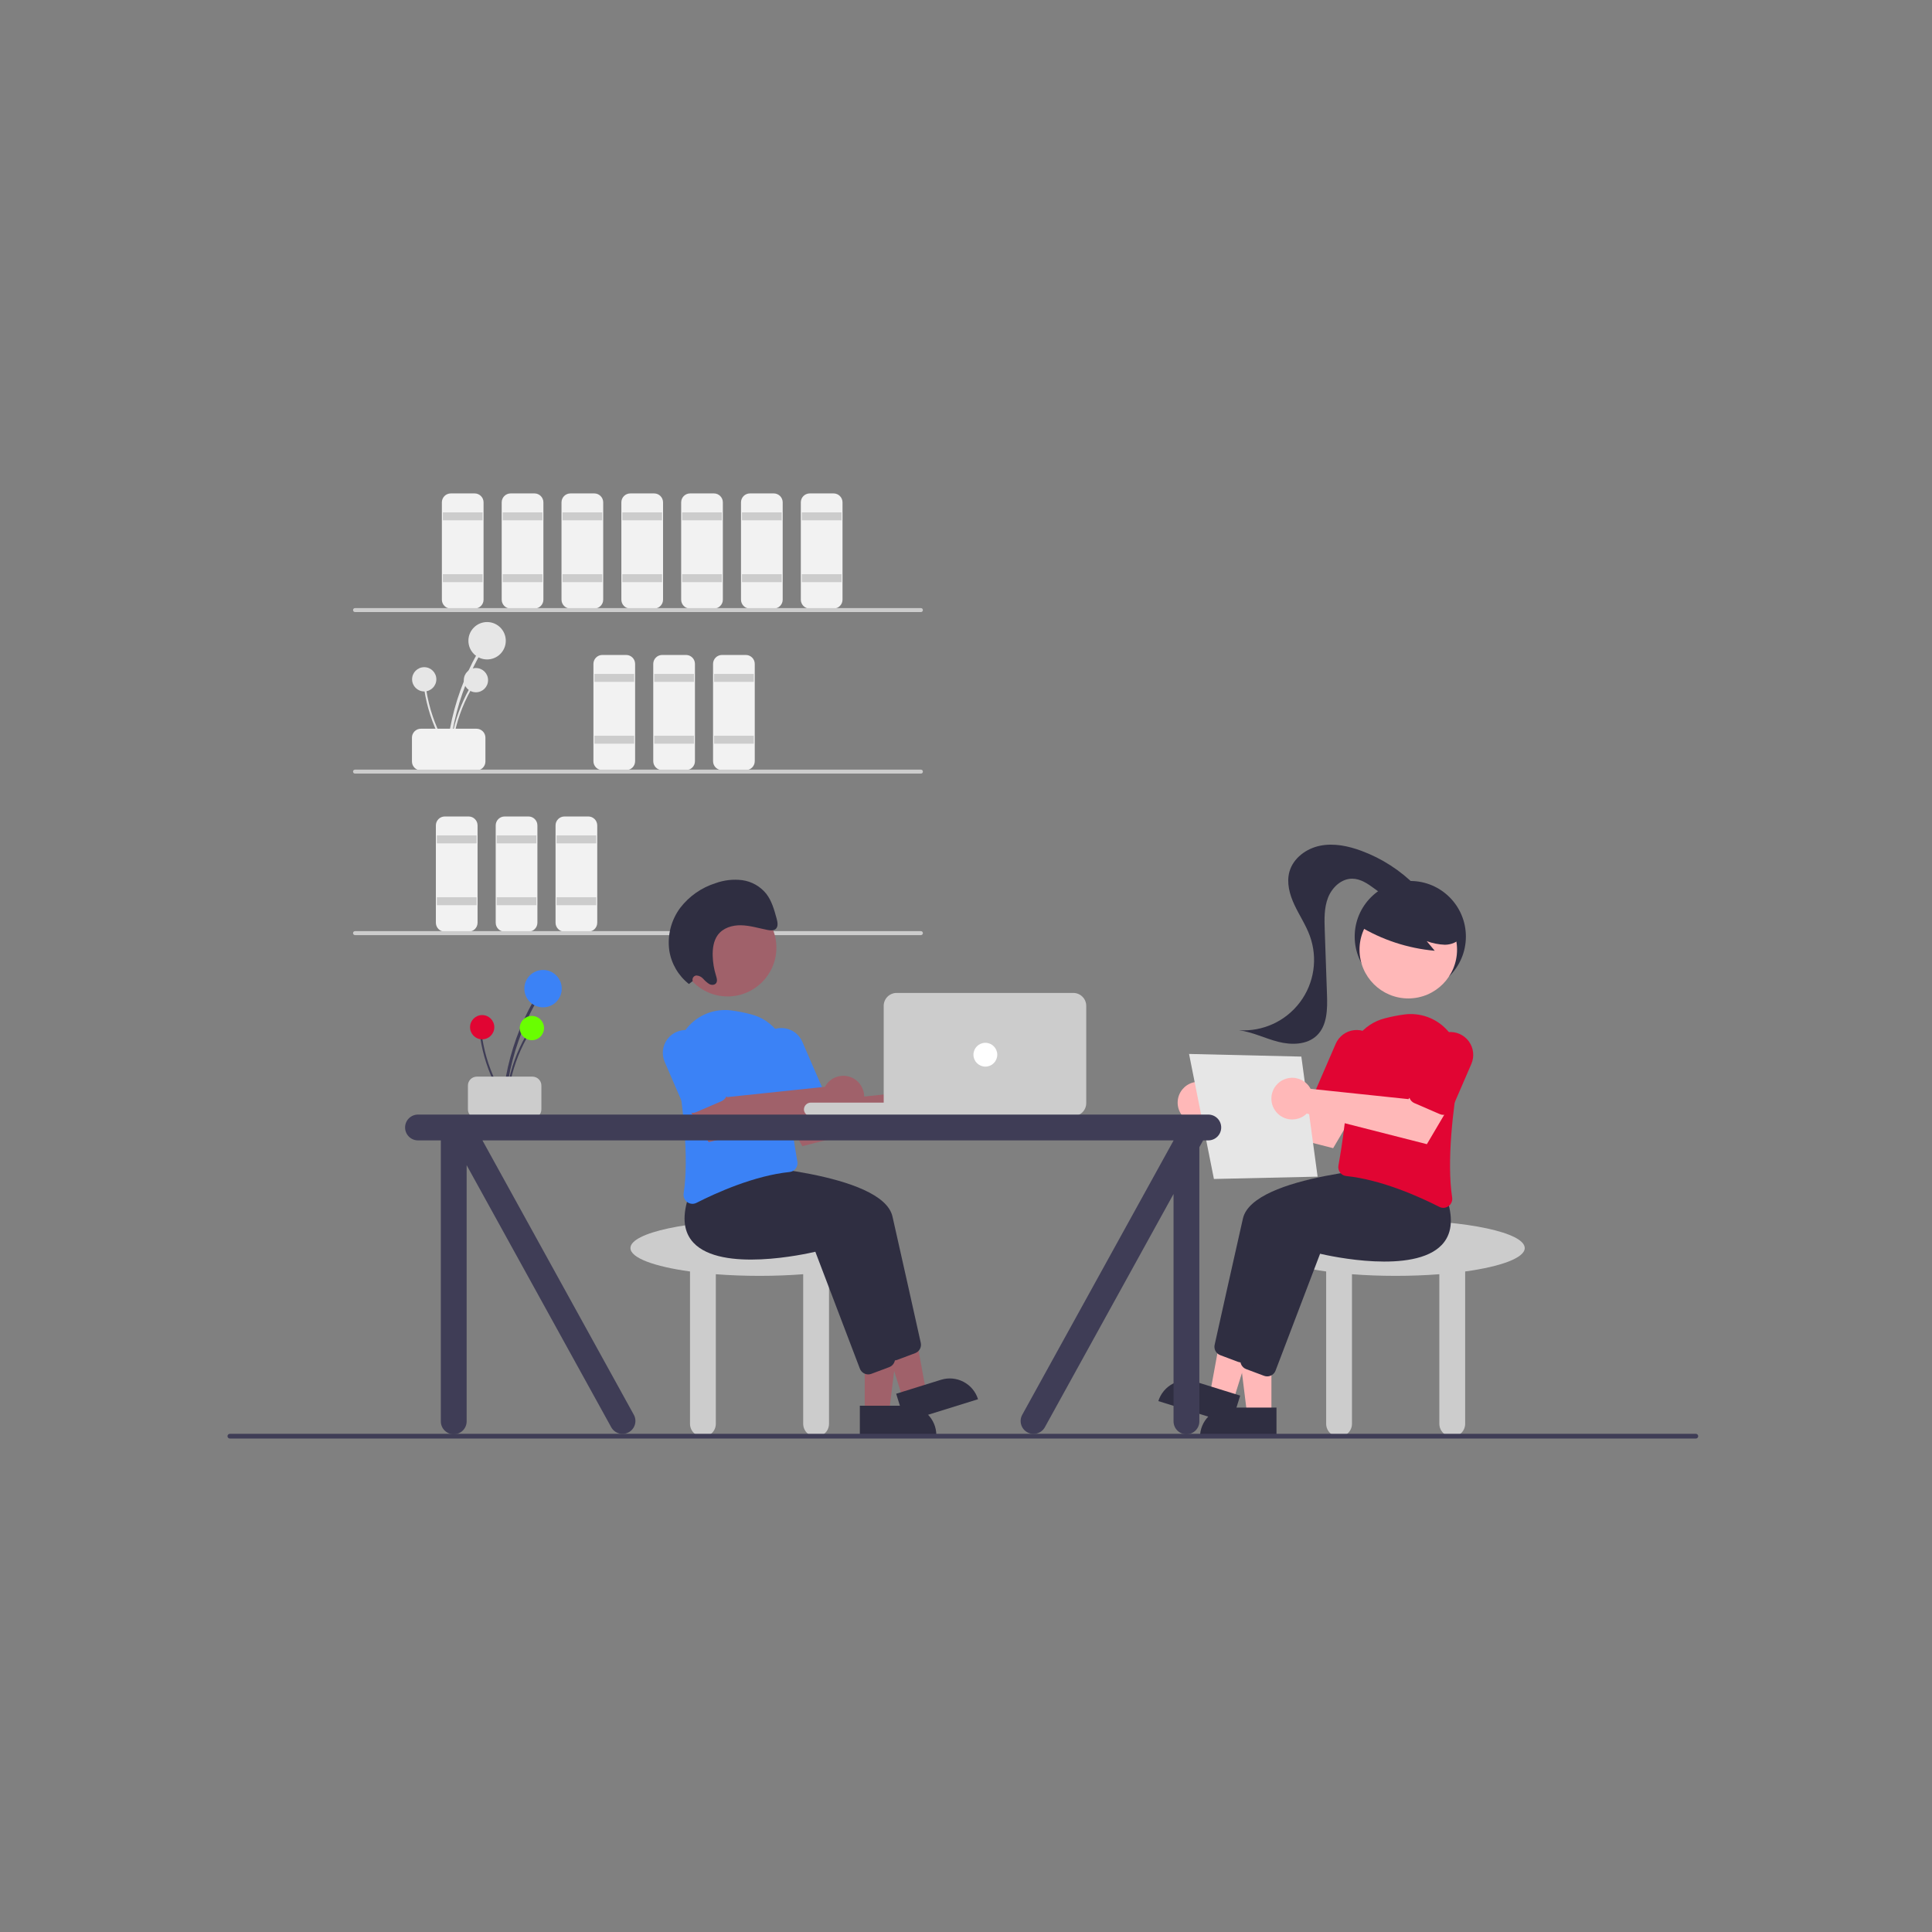 <?xml version="1.0" encoding="UTF-8" standalone="no" ?>
<!DOCTYPE svg PUBLIC "-//W3C//DTD SVG 1.1//EN" "http://www.w3.org/Graphics/SVG/1.1/DTD/svg11.dtd">
<svg xmlns="http://www.w3.org/2000/svg" xmlns:xlink="http://www.w3.org/1999/xlink" version="1.1" width="1080" height="1080" viewBox="0 0 1080 1080" xml:space="preserve">
<rect x="0" y="0" width="1080" height="1080" fill="#808080" stroke="none"/>
<desc>Created with Fabric.js 5.2.4</desc>
<defs>
</defs>
<g transform="matrix(1 0 0 1 540 540)" id="39630885-2339-428e-8d8d-e8d461b8fe7a"  >
</g>
<g transform="matrix(1 0 0 1 540 540)" id="e2dd36e1-5bc3-403b-9872-bb846ef97541"  >
<rect style="stroke: none; stroke-width: 1; stroke-dasharray: none; stroke-linecap: butt; stroke-dashoffset: 0; stroke-linejoin: miter; stroke-miterlimit: 4; fill: rgb(255,255,255); fill-rule: nonzero; opacity: 1; visibility: hidden;" vector-effect="non-scaling-stroke"  x="-540" y="-540" rx="0" ry="0" width="1080" height="1080" />
</g>
<g transform="matrix(1.11 0 0 1.11 259.08 392.75)"  >
<path style="stroke: none; stroke-width: 1; stroke-dasharray: none; stroke-linecap: butt; stroke-dashoffset: 0; stroke-linejoin: miter; stroke-miterlimit: 4; fill: rgb(230,230,230); fill-rule: nonzero; opacity: 1;" vector-effect="non-scaling-stroke"  transform=" translate(-348.03, -318.02)" d="M 341.173 342.449 C 342.409 329.143 345.821 316.131 351.274 303.931 Q 353.553 298.839 356.292 293.971 C 356.482 293.618 356.359 293.178 356.013 292.975 C 355.666 292.773 355.222 292.881 355.008 293.22 C 348.369 305.041 343.718 317.873 341.24 331.203 Q 340.207 336.786 339.687 342.449 C 339.599 343.401 341.086 343.395 341.173 342.449 Z" stroke-linecap="round" />
</g>
<g transform="matrix(1.11 0 0 1.11 272.29 358.18)"  >
<circle style="stroke: none; stroke-width: 1; stroke-dasharray: none; stroke-linecap: butt; stroke-dashoffset: 0; stroke-linejoin: miter; stroke-miterlimit: 4; fill: rgb(230,230,230); fill-rule: nonzero; opacity: 1;" vector-effect="non-scaling-stroke"  cx="0" cy="0" r="9.414" />
</g>
<g transform="matrix(1.11 0 0 1.11 257.48 402.64)"  >
<path style="stroke: none; stroke-width: 1; stroke-dasharray: none; stroke-linecap: butt; stroke-dashoffset: 0; stroke-linejoin: miter; stroke-miterlimit: 4; fill: rgb(230,230,230); fill-rule: nonzero; opacity: 1;" vector-effect="non-scaling-stroke"  transform=" translate(-346.59, -326.85)" d="M 342.136 342.699 C 342.938 334.067 345.151 325.625 348.689 317.711 Q 350.168 314.407 351.944 311.249 C 352.068 311.02 351.988 310.734 351.763 310.603 C 351.539 310.472 351.251 310.542 351.112 310.762 C 346.804 318.431 343.787 326.755 342.18 335.403 Q 341.509 339.025 341.172 342.699 C 341.115 343.316 342.079 343.312 342.136 342.699 Z" stroke-linecap="round" />
</g>
<g transform="matrix(1.11 0 0 1.11 266.05 380.21)"  >
<circle style="stroke: none; stroke-width: 1; stroke-dasharray: none; stroke-linecap: butt; stroke-dashoffset: 0; stroke-linejoin: miter; stroke-miterlimit: 4; fill: rgb(230,230,230); fill-rule: nonzero; opacity: 1;" vector-effect="non-scaling-stroke"  cx="0" cy="0" r="6.108" />
</g>
<g transform="matrix(1.11 0 0 1.11 244.2 402.71)"  >
<path style="stroke: none; stroke-width: 1; stroke-dasharray: none; stroke-linecap: butt; stroke-dashoffset: 0; stroke-linejoin: miter; stroke-miterlimit: 4; fill: rgb(230,230,230); fill-rule: nonzero; opacity: 1;" vector-effect="non-scaling-stroke"  transform=" translate(-334.68, -326.9)" d="M 340.919 342.122 C 336.242 334.823 332.795 326.805 330.717 318.389 Q 329.851 314.875 329.309 311.292 C 329.266 311.035 329.027 310.859 328.769 310.894 C 328.511 310.929 328.327 311.161 328.353 311.42 C 329.674 320.116 332.415 328.536 336.466 336.343 Q 338.165 339.611 340.159 342.715 C 340.494 343.237 341.252 342.641 340.919 342.122 Z" stroke-linecap="round" />
</g>
<g transform="matrix(1.11 0 0 1.11 237.14 379.74)"  >
<circle style="stroke: none; stroke-width: 1; stroke-dasharray: none; stroke-linecap: butt; stroke-dashoffset: 0; stroke-linejoin: miter; stroke-miterlimit: 4; fill: rgb(230,230,230); fill-rule: nonzero; opacity: 1;" vector-effect="non-scaling-stroke"  cx="0" cy="0" r="6.108" />
</g>
<g transform="matrix(1.11 0 0 1.11 250.82 419.02)"  >
<path style="stroke: none; stroke-width: 1; stroke-dasharray: none; stroke-linecap: butt; stroke-dashoffset: 0; stroke-linejoin: miter; stroke-miterlimit: 4; fill: rgb(242,242,242); fill-rule: nonzero; opacity: 1;" vector-effect="non-scaling-stroke"  transform=" translate(-340.67, -341.53)" d="M 322.169 347.526 L 322.169 335.526 C 322.172 333.042 324.185 331.029 326.669 331.026 L 354.669 331.026 C 357.153 331.029 359.166 333.042 359.169 335.526 L 359.169 347.526 C 359.166 350.01 357.153 352.023 354.669 352.026 L 326.669 352.026 C 324.185 352.023 322.172 350.01 322.169 347.526 Z" stroke-linecap="round" />
</g>
<g transform="matrix(1.11 0 0 1.11 258.66 308.02)"  >
<path style="stroke: none; stroke-width: 1; stroke-dasharray: none; stroke-linecap: butt; stroke-dashoffset: 0; stroke-linejoin: miter; stroke-miterlimit: 4; fill: rgb(242,242,242); fill-rule: nonzero; opacity: 1;" vector-effect="non-scaling-stroke"  transform=" translate(-347.67, -242.03)" d="M 353.669 271.026 L 341.669 271.026 C 339.185 271.023 337.172 269.01 337.169 266.526 L 337.169 217.526 C 337.172 215.042 339.185 213.029 341.669 213.026 L 353.669 213.026 C 356.153 213.029 358.166 215.042 358.169 217.526 L 358.169 266.526 C 358.166 269.01 356.153 271.023 353.669 271.026 Z" stroke-linecap="round" />
</g>
<g transform="matrix(1.11 0 0 1.11 258.66 288.64)"  >
<rect style="stroke: none; stroke-width: 1; stroke-dasharray: none; stroke-linecap: butt; stroke-dashoffset: 0; stroke-linejoin: miter; stroke-miterlimit: 4; fill: rgb(204,204,204); fill-rule: nonzero; opacity: 1;" vector-effect="non-scaling-stroke"  x="-10" y="-2" rx="0" ry="0" width="20" height="4" />
</g>
<g transform="matrix(1.11 0 0 1.11 258.66 323.2)"  >
<rect style="stroke: none; stroke-width: 1; stroke-dasharray: none; stroke-linecap: butt; stroke-dashoffset: 0; stroke-linejoin: miter; stroke-miterlimit: 4; fill: rgb(204,204,204); fill-rule: nonzero; opacity: 1;" vector-effect="non-scaling-stroke"  x="-10" y="-2" rx="0" ry="0" width="20" height="4" />
</g>
<g transform="matrix(1.11 0 0 1.11 292.11 308.02)"  >
<path style="stroke: none; stroke-width: 1; stroke-dasharray: none; stroke-linecap: butt; stroke-dashoffset: 0; stroke-linejoin: miter; stroke-miterlimit: 4; fill: rgb(242,242,242); fill-rule: nonzero; opacity: 1;" vector-effect="non-scaling-stroke"  transform=" translate(-377.67, -242.03)" d="M 383.669 271.026 L 371.669 271.026 C 369.185 271.023 367.172 269.01 367.169 266.526 L 367.169 217.526 C 367.172 215.042 369.185 213.029 371.669 213.026 L 383.669 213.026 C 386.153 213.029 388.166 215.042 388.169 217.526 L 388.169 266.526 C 388.166 269.01 386.153 271.023 383.669 271.026 Z" stroke-linecap="round" />
</g>
<g transform="matrix(1.11 0 0 1.11 292.11 288.64)"  >
<rect style="stroke: none; stroke-width: 1; stroke-dasharray: none; stroke-linecap: butt; stroke-dashoffset: 0; stroke-linejoin: miter; stroke-miterlimit: 4; fill: rgb(204,204,204); fill-rule: nonzero; opacity: 1;" vector-effect="non-scaling-stroke"  x="-10" y="-2" rx="0" ry="0" width="20" height="4" />
</g>
<g transform="matrix(1.11 0 0 1.11 292.11 323.2)"  >
<rect style="stroke: none; stroke-width: 1; stroke-dasharray: none; stroke-linecap: butt; stroke-dashoffset: 0; stroke-linejoin: miter; stroke-miterlimit: 4; fill: rgb(204,204,204); fill-rule: nonzero; opacity: 1;" vector-effect="non-scaling-stroke"  x="-10" y="-2" rx="0" ry="0" width="20" height="4" />
</g>
<g transform="matrix(1.11 0 0 1.11 325.54 308.02)"  >
<path style="stroke: none; stroke-width: 1; stroke-dasharray: none; stroke-linecap: butt; stroke-dashoffset: 0; stroke-linejoin: miter; stroke-miterlimit: 4; fill: rgb(242,242,242); fill-rule: nonzero; opacity: 1;" vector-effect="non-scaling-stroke"  transform=" translate(-407.67, -242.03)" d="M 413.669 271.026 L 401.669 271.026 C 399.185 271.023 397.172 269.01 397.169 266.526 L 397.169 217.526 C 397.172 215.042 399.185 213.029 401.669 213.026 L 413.669 213.026 C 416.153 213.029 418.166 215.042 418.169 217.526 L 418.169 266.526 C 418.166 269.01 416.153 271.023 413.669 271.026 Z" stroke-linecap="round" />
</g>
<g transform="matrix(1.11 0 0 1.11 325.55 288.64)"  >
<rect style="stroke: none; stroke-width: 1; stroke-dasharray: none; stroke-linecap: butt; stroke-dashoffset: 0; stroke-linejoin: miter; stroke-miterlimit: 4; fill: rgb(204,204,204); fill-rule: nonzero; opacity: 1;" vector-effect="non-scaling-stroke"  x="-10" y="-2" rx="0" ry="0" width="20" height="4" />
</g>
<g transform="matrix(1.11 0 0 1.11 325.55 323.2)"  >
<rect style="stroke: none; stroke-width: 1; stroke-dasharray: none; stroke-linecap: butt; stroke-dashoffset: 0; stroke-linejoin: miter; stroke-miterlimit: 4; fill: rgb(204,204,204); fill-rule: nonzero; opacity: 1;" vector-effect="non-scaling-stroke"  x="-10" y="-2" rx="0" ry="0" width="20" height="4" />
</g>
<g transform="matrix(1.11 0 0 1.11 343.38 398.32)"  >
<path style="stroke: none; stroke-width: 1; stroke-dasharray: none; stroke-linecap: butt; stroke-dashoffset: 0; stroke-linejoin: miter; stroke-miterlimit: 4; fill: rgb(242,242,242); fill-rule: nonzero; opacity: 1;" vector-effect="non-scaling-stroke"  transform=" translate(-423.67, -323.03)" d="M 429.669 352.026 L 417.669 352.026 C 415.185 352.023 413.172 350.01 413.169 347.526 L 413.169 298.526 C 413.172 296.042 415.185 294.029 417.669 294.026 L 429.669 294.026 C 432.153 294.029 434.166 296.042 434.169 298.526 L 434.169 347.526 C 434.166 350.01 432.153 352.023 429.669 352.026 Z" stroke-linecap="round" />
</g>
<g transform="matrix(1.11 0 0 1.11 343.39 378.94)"  >
<rect style="stroke: none; stroke-width: 1; stroke-dasharray: none; stroke-linecap: butt; stroke-dashoffset: 0; stroke-linejoin: miter; stroke-miterlimit: 4; fill: rgb(204,204,204); fill-rule: nonzero; opacity: 1;" vector-effect="non-scaling-stroke"  x="-10" y="-2" rx="0" ry="0" width="20" height="4" />
</g>
<g transform="matrix(1.11 0 0 1.11 343.39 413.5)"  >
<rect style="stroke: none; stroke-width: 1; stroke-dasharray: none; stroke-linecap: butt; stroke-dashoffset: 0; stroke-linejoin: miter; stroke-miterlimit: 4; fill: rgb(204,204,204); fill-rule: nonzero; opacity: 1;" vector-effect="non-scaling-stroke"  x="-10" y="-2" rx="0" ry="0" width="20" height="4" />
</g>
<g transform="matrix(1.11 0 0 1.11 376.83 398.32)"  >
<path style="stroke: none; stroke-width: 1; stroke-dasharray: none; stroke-linecap: butt; stroke-dashoffset: 0; stroke-linejoin: miter; stroke-miterlimit: 4; fill: rgb(242,242,242); fill-rule: nonzero; opacity: 1;" vector-effect="non-scaling-stroke"  transform=" translate(-453.67, -323.03)" d="M 459.669 352.026 L 447.669 352.026 C 445.185 352.023 443.172 350.01 443.169 347.526 L 443.169 298.526 C 443.172 296.042 445.185 294.029 447.669 294.026 L 459.669 294.026 C 462.153 294.029 464.166 296.042 464.169 298.526 L 464.169 347.526 C 464.166 350.01 462.153 352.023 459.669 352.026 Z" stroke-linecap="round" />
</g>
<g transform="matrix(1.11 0 0 1.11 376.83 378.94)"  >
<rect style="stroke: none; stroke-width: 1; stroke-dasharray: none; stroke-linecap: butt; stroke-dashoffset: 0; stroke-linejoin: miter; stroke-miterlimit: 4; fill: rgb(204,204,204); fill-rule: nonzero; opacity: 1;" vector-effect="non-scaling-stroke"  x="-10" y="-2" rx="0" ry="0" width="20" height="4" />
</g>
<g transform="matrix(1.11 0 0 1.11 376.83 413.5)"  >
<rect style="stroke: none; stroke-width: 1; stroke-dasharray: none; stroke-linecap: butt; stroke-dashoffset: 0; stroke-linejoin: miter; stroke-miterlimit: 4; fill: rgb(204,204,204); fill-rule: nonzero; opacity: 1;" vector-effect="non-scaling-stroke"  x="-10" y="-2" rx="0" ry="0" width="20" height="4" />
</g>
<g transform="matrix(1.11 0 0 1.11 410.26 398.32)"  >
<path style="stroke: none; stroke-width: 1; stroke-dasharray: none; stroke-linecap: butt; stroke-dashoffset: 0; stroke-linejoin: miter; stroke-miterlimit: 4; fill: rgb(242,242,242); fill-rule: nonzero; opacity: 1;" vector-effect="non-scaling-stroke"  transform=" translate(-483.67, -323.03)" d="M 489.669 352.026 L 477.669 352.026 C 475.185 352.023 473.172 350.01 473.169 347.526 L 473.169 298.526 C 473.172 296.042 475.185 294.029 477.669 294.026 L 489.669 294.026 C 492.153 294.029 494.166 296.042 494.169 298.526 L 494.169 347.526 C 494.166 350.01 492.153 352.023 489.669 352.026 Z" stroke-linecap="round" />
</g>
<g transform="matrix(1.11 0 0 1.11 410.27 378.94)"  >
<rect style="stroke: none; stroke-width: 1; stroke-dasharray: none; stroke-linecap: butt; stroke-dashoffset: 0; stroke-linejoin: miter; stroke-miterlimit: 4; fill: rgb(204,204,204); fill-rule: nonzero; opacity: 1;" vector-effect="non-scaling-stroke"  x="-10" y="-2" rx="0" ry="0" width="20" height="4" />
</g>
<g transform="matrix(1.11 0 0 1.11 410.27 413.5)"  >
<rect style="stroke: none; stroke-width: 1; stroke-dasharray: none; stroke-linecap: butt; stroke-dashoffset: 0; stroke-linejoin: miter; stroke-miterlimit: 4; fill: rgb(204,204,204); fill-rule: nonzero; opacity: 1;" vector-effect="non-scaling-stroke"  x="-10" y="-2" rx="0" ry="0" width="20" height="4" />
</g>
<g transform="matrix(1.11 0 0 1.11 255.31 488.61)"  >
<path style="stroke: none; stroke-width: 1; stroke-dasharray: none; stroke-linecap: butt; stroke-dashoffset: 0; stroke-linejoin: miter; stroke-miterlimit: 4; fill: rgb(242,242,242); fill-rule: nonzero; opacity: 1;" vector-effect="non-scaling-stroke"  transform=" translate(-344.67, -404.03)" d="M 350.669 433.026 L 338.669 433.026 C 336.185 433.023 334.172 431.01 334.169 428.526 L 334.169 379.526 C 334.172 377.042 336.185 375.029 338.669 375.026 L 350.669 375.026 C 353.153 375.029 355.166 377.042 355.169 379.526 L 355.169 428.526 C 355.166 431.01 353.153 433.023 350.669 433.026 Z" stroke-linecap="round" />
</g>
<g transform="matrix(1.11 0 0 1.11 255.32 469.23)"  >
<rect style="stroke: none; stroke-width: 1; stroke-dasharray: none; stroke-linecap: butt; stroke-dashoffset: 0; stroke-linejoin: miter; stroke-miterlimit: 4; fill: rgb(204,204,204); fill-rule: nonzero; opacity: 1;" vector-effect="non-scaling-stroke"  x="-10" y="-2" rx="0" ry="0" width="20" height="4" />
</g>
<g transform="matrix(1.11 0 0 1.11 255.32 503.79)"  >
<rect style="stroke: none; stroke-width: 1; stroke-dasharray: none; stroke-linecap: butt; stroke-dashoffset: 0; stroke-linejoin: miter; stroke-miterlimit: 4; fill: rgb(204,204,204); fill-rule: nonzero; opacity: 1;" vector-effect="non-scaling-stroke"  x="-10" y="-2" rx="0" ry="0" width="20" height="4" />
</g>
<g transform="matrix(1.11 0 0 1.11 288.76 488.61)"  >
<path style="stroke: none; stroke-width: 1; stroke-dasharray: none; stroke-linecap: butt; stroke-dashoffset: 0; stroke-linejoin: miter; stroke-miterlimit: 4; fill: rgb(242,242,242); fill-rule: nonzero; opacity: 1;" vector-effect="non-scaling-stroke"  transform=" translate(-374.67, -404.03)" d="M 380.669 433.026 L 368.669 433.026 C 366.185 433.023 364.172 431.01 364.169 428.526 L 364.169 379.526 C 364.172 377.042 366.185 375.029 368.669 375.026 L 380.669 375.026 C 383.153 375.029 385.166 377.042 385.169 379.526 L 385.169 428.526 C 385.166 431.01 383.153 433.023 380.669 433.026 Z" stroke-linecap="round" />
</g>
<g transform="matrix(1.11 0 0 1.11 288.76 469.23)"  >
<rect style="stroke: none; stroke-width: 1; stroke-dasharray: none; stroke-linecap: butt; stroke-dashoffset: 0; stroke-linejoin: miter; stroke-miterlimit: 4; fill: rgb(204,204,204); fill-rule: nonzero; opacity: 1;" vector-effect="non-scaling-stroke"  x="-10" y="-2" rx="0" ry="0" width="20" height="4" />
</g>
<g transform="matrix(1.11 0 0 1.11 288.76 503.79)"  >
<rect style="stroke: none; stroke-width: 1; stroke-dasharray: none; stroke-linecap: butt; stroke-dashoffset: 0; stroke-linejoin: miter; stroke-miterlimit: 4; fill: rgb(204,204,204); fill-rule: nonzero; opacity: 1;" vector-effect="non-scaling-stroke"  x="-10" y="-2" rx="0" ry="0" width="20" height="4" />
</g>
<g transform="matrix(1.11 0 0 1.11 322.21 488.61)"  >
<path style="stroke: none; stroke-width: 1; stroke-dasharray: none; stroke-linecap: butt; stroke-dashoffset: 0; stroke-linejoin: miter; stroke-miterlimit: 4; fill: rgb(242,242,242); fill-rule: nonzero; opacity: 1;" vector-effect="non-scaling-stroke"  transform=" translate(-404.67, -404.03)" d="M 410.669 433.026 L 398.669 433.026 C 396.185 433.023 394.172 431.01 394.169 428.526 L 394.169 379.526 C 394.172 377.042 396.185 375.029 398.669 375.026 L 410.669 375.026 C 413.153 375.029 415.166 377.042 415.169 379.526 L 415.169 428.526 C 415.166 431.01 413.153 433.023 410.669 433.026 Z" stroke-linecap="round" />
</g>
<g transform="matrix(1.11 0 0 1.11 322.21 469.23)"  >
<rect style="stroke: none; stroke-width: 1; stroke-dasharray: none; stroke-linecap: butt; stroke-dashoffset: 0; stroke-linejoin: miter; stroke-miterlimit: 4; fill: rgb(204,204,204); fill-rule: nonzero; opacity: 1;" vector-effect="non-scaling-stroke"  x="-10" y="-2" rx="0" ry="0" width="20" height="4" />
</g>
<g transform="matrix(1.11 0 0 1.11 322.21 503.79)"  >
<rect style="stroke: none; stroke-width: 1; stroke-dasharray: none; stroke-linecap: butt; stroke-dashoffset: 0; stroke-linejoin: miter; stroke-miterlimit: 4; fill: rgb(204,204,204); fill-rule: nonzero; opacity: 1;" vector-effect="non-scaling-stroke"  x="-10" y="-2" rx="0" ry="0" width="20" height="4" />
</g>
<g transform="matrix(1.11 0 0 1.11 359 308.02)"  >
<path style="stroke: none; stroke-width: 1; stroke-dasharray: none; stroke-linecap: butt; stroke-dashoffset: 0; stroke-linejoin: miter; stroke-miterlimit: 4; fill: rgb(242,242,242); fill-rule: nonzero; opacity: 1;" vector-effect="non-scaling-stroke"  transform=" translate(-437.67, -242.03)" d="M 443.669 271.026 L 431.669 271.026 C 429.185 271.023 427.172 269.01 427.169 266.526 L 427.169 217.526 C 427.172 215.042 429.185 213.029 431.669 213.026 L 443.669 213.026 C 446.153 213.029 448.166 215.042 448.169 217.526 L 448.169 266.526 C 448.166 269.01 446.153 271.023 443.669 271.026 Z" stroke-linecap="round" />
</g>
<g transform="matrix(1.11 0 0 1.11 358.99 288.64)"  >
<rect style="stroke: none; stroke-width: 1; stroke-dasharray: none; stroke-linecap: butt; stroke-dashoffset: 0; stroke-linejoin: miter; stroke-miterlimit: 4; fill: rgb(204,204,204); fill-rule: nonzero; opacity: 1;" vector-effect="non-scaling-stroke"  x="-10" y="-2" rx="0" ry="0" width="20" height="4" />
</g>
<g transform="matrix(1.11 0 0 1.11 358.99 323.2)"  >
<rect style="stroke: none; stroke-width: 1; stroke-dasharray: none; stroke-linecap: butt; stroke-dashoffset: 0; stroke-linejoin: miter; stroke-miterlimit: 4; fill: rgb(204,204,204); fill-rule: nonzero; opacity: 1;" vector-effect="non-scaling-stroke"  x="-10" y="-2" rx="0" ry="0" width="20" height="4" />
</g>
<g transform="matrix(1.11 0 0 1.11 392.43 308.02)"  >
<path style="stroke: none; stroke-width: 1; stroke-dasharray: none; stroke-linecap: butt; stroke-dashoffset: 0; stroke-linejoin: miter; stroke-miterlimit: 4; fill: rgb(242,242,242); fill-rule: nonzero; opacity: 1;" vector-effect="non-scaling-stroke"  transform=" translate(-467.67, -242.03)" d="M 473.669 271.026 L 461.669 271.026 C 459.185 271.023 457.172 269.01 457.169 266.526 L 457.169 217.526 C 457.172 215.042 459.185 213.029 461.669 213.026 L 473.669 213.026 C 476.153 213.029 478.166 215.042 478.169 217.526 L 478.169 266.526 C 478.166 269.01 476.153 271.023 473.669 271.026 Z" stroke-linecap="round" />
</g>
<g transform="matrix(1.11 0 0 1.11 392.43 288.64)"  >
<rect style="stroke: none; stroke-width: 1; stroke-dasharray: none; stroke-linecap: butt; stroke-dashoffset: 0; stroke-linejoin: miter; stroke-miterlimit: 4; fill: rgb(204,204,204); fill-rule: nonzero; opacity: 1;" vector-effect="non-scaling-stroke"  x="-10" y="-2" rx="0" ry="0" width="20" height="4" />
</g>
<g transform="matrix(1.11 0 0 1.11 392.43 323.2)"  >
<rect style="stroke: none; stroke-width: 1; stroke-dasharray: none; stroke-linecap: butt; stroke-dashoffset: 0; stroke-linejoin: miter; stroke-miterlimit: 4; fill: rgb(204,204,204); fill-rule: nonzero; opacity: 1;" vector-effect="non-scaling-stroke"  x="-10" y="-2" rx="0" ry="0" width="20" height="4" />
</g>
<g transform="matrix(1.11 0 0 1.11 425.88 308.02)"  >
<path style="stroke: none; stroke-width: 1; stroke-dasharray: none; stroke-linecap: butt; stroke-dashoffset: 0; stroke-linejoin: miter; stroke-miterlimit: 4; fill: rgb(242,242,242); fill-rule: nonzero; opacity: 1;" vector-effect="non-scaling-stroke"  transform=" translate(-497.67, -242.03)" d="M 503.669 271.026 L 491.669 271.026 C 489.185 271.023 487.172 269.01 487.169 266.526 L 487.169 217.526 C 487.172 215.042 489.185 213.029 491.669 213.026 L 503.669 213.026 C 506.153 213.029 508.166 215.042 508.169 217.526 L 508.169 266.526 C 508.166 269.01 506.153 271.023 503.669 271.026 Z" stroke-linecap="round" />
</g>
<g transform="matrix(1.11 0 0 1.11 425.88 288.64)"  >
<rect style="stroke: none; stroke-width: 1; stroke-dasharray: none; stroke-linecap: butt; stroke-dashoffset: 0; stroke-linejoin: miter; stroke-miterlimit: 4; fill: rgb(204,204,204); fill-rule: nonzero; opacity: 1;" vector-effect="non-scaling-stroke"  x="-10" y="-2" rx="0" ry="0" width="20" height="4" />
</g>
<g transform="matrix(1.11 0 0 1.11 425.88 323.2)"  >
<rect style="stroke: none; stroke-width: 1; stroke-dasharray: none; stroke-linecap: butt; stroke-dashoffset: 0; stroke-linejoin: miter; stroke-miterlimit: 4; fill: rgb(204,204,204); fill-rule: nonzero; opacity: 1;" vector-effect="non-scaling-stroke"  x="-10" y="-2" rx="0" ry="0" width="20" height="4" />
</g>
<g transform="matrix(1.11 0 0 1.11 459.32 308.02)"  >
<path style="stroke: none; stroke-width: 1; stroke-dasharray: none; stroke-linecap: butt; stroke-dashoffset: 0; stroke-linejoin: miter; stroke-miterlimit: 4; fill: rgb(242,242,242); fill-rule: nonzero; opacity: 1;" vector-effect="non-scaling-stroke"  transform=" translate(-527.67, -242.03)" d="M 533.669 271.026 L 521.669 271.026 C 519.185 271.023 517.172 269.01 517.169 266.526 L 517.169 217.526 C 517.172 215.042 519.185 213.029 521.669 213.026 L 533.669 213.026 C 536.153 213.029 538.166 215.042 538.169 217.526 L 538.169 266.526 C 538.166 269.01 536.153 271.023 533.669 271.026 Z" stroke-linecap="round" />
</g>
<g transform="matrix(1.11 0 0 1.11 459.32 288.64)"  >
<rect style="stroke: none; stroke-width: 1; stroke-dasharray: none; stroke-linecap: butt; stroke-dashoffset: 0; stroke-linejoin: miter; stroke-miterlimit: 4; fill: rgb(204,204,204); fill-rule: nonzero; opacity: 1;" vector-effect="non-scaling-stroke"  x="-10" y="-2" rx="0" ry="0" width="20" height="4" />
</g>
<g transform="matrix(1.11 0 0 1.11 459.32 323.2)"  >
<rect style="stroke: none; stroke-width: 1; stroke-dasharray: none; stroke-linecap: butt; stroke-dashoffset: 0; stroke-linejoin: miter; stroke-miterlimit: 4; fill: rgb(204,204,204); fill-rule: nonzero; opacity: 1;" vector-effect="non-scaling-stroke"  x="-10" y="-2" rx="0" ry="0" width="20" height="4" />
</g>
<g transform="matrix(1.11 0 0 1.11 356.63 341.04)"  >
<path style="stroke: none; stroke-width: 1; stroke-dasharray: none; stroke-linecap: butt; stroke-dashoffset: 0; stroke-linejoin: miter; stroke-miterlimit: 4; fill: rgb(204,204,204); fill-rule: nonzero; opacity: 1;" vector-effect="non-scaling-stroke"  transform=" translate(-436.11, -271.53)" d="M 578.61 272.526 L 293.61 272.526 C 293.058 272.526 292.61 272.078 292.61 271.526 C 292.61 270.973 293.058 270.526 293.61 270.526 L 578.61 270.526 C 579.163 270.526 579.61 270.973 579.61 271.526 C 579.61 272.078 579.163 272.526 578.61 272.526 Z" stroke-linecap="round" />
</g>
<g transform="matrix(1.11 0 0 1.11 356.63 431.34)"  >
<path style="stroke: none; stroke-width: 1; stroke-dasharray: none; stroke-linecap: butt; stroke-dashoffset: 0; stroke-linejoin: miter; stroke-miterlimit: 4; fill: rgb(204,204,204); fill-rule: nonzero; opacity: 1;" vector-effect="non-scaling-stroke"  transform=" translate(-436.11, -352.53)" d="M 578.61 353.526 L 293.61 353.526 C 293.058 353.526 292.61 353.078 292.61 352.526 C 292.61 351.973 293.058 351.526 293.61 351.526 L 578.61 351.526 C 579.163 351.526 579.61 351.973 579.61 352.526 C 579.61 353.078 579.163 353.526 578.61 353.526 Z" stroke-linecap="round" />
</g>
<g transform="matrix(1.11 0 0 1.11 356.63 521.63)"  >
<path style="stroke: none; stroke-width: 1; stroke-dasharray: none; stroke-linecap: butt; stroke-dashoffset: 0; stroke-linejoin: miter; stroke-miterlimit: 4; fill: rgb(204,204,204); fill-rule: nonzero; opacity: 1;" vector-effect="non-scaling-stroke"  transform=" translate(-436.11, -433.53)" d="M 578.61 434.526 L 293.61 434.526 C 293.058 434.526 292.61 434.078 292.61 433.526 C 292.61 432.973 293.058 432.526 293.61 432.526 L 578.61 432.526 C 579.163 432.526 579.61 432.973 579.61 433.526 C 579.61 434.078 579.163 434.526 578.61 434.526 Z" stroke-linecap="round" />
</g>
<g transform="matrix(1.11 0 0 1.11 424.57 742.63)"  >
<path style="stroke: none; stroke-width: 1; stroke-dasharray: none; stroke-linecap: butt; stroke-dashoffset: 0; stroke-linejoin: miter; stroke-miterlimit: 4; fill: rgb(204,204,204); fill-rule: nonzero; opacity: 1;" vector-effect="non-scaling-stroke"  transform=" translate(-496.73, -632.01)" d="M 561.732 591.508 C 561.732 583.776 532.631 577.508 496.732 577.508 C 460.834 577.508 431.732 583.776 431.732 591.508 C 431.732 596.463 443.697 600.814 461.732 603.302 L 461.732 680.008 C 461.732 683.598 464.642 686.508 468.232 686.508 C 471.822 686.508 474.732 683.598 474.732 680.008 L 474.732 604.684 C 481.604 605.216 489.009 605.508 496.732 605.508 C 504.455 605.508 511.86 605.216 518.732 604.684 L 518.732 680.008 C 518.732 683.598 521.642 686.508 525.232 686.508 C 528.822 686.508 531.732 683.598 531.732 680.008 L 531.732 603.302 C 549.768 600.814 561.732 596.463 561.732 591.508 Z" stroke-linecap="round" />
</g>
<g transform="matrix(1.11 0 0 1.11 493.43 763.15)"  >
<polygon style="stroke: none; stroke-width: 1; stroke-dasharray: none; stroke-linecap: butt; stroke-dashoffset: 0; stroke-linejoin: miter; stroke-miterlimit: 4; fill: rgb(160,97,106); fill-rule: nonzero; opacity: 1;" vector-effect="non-scaling-stroke"  points="-9.04,23.64 3.22,23.64 9.05,-23.64 -9.05,-23.64 -9.04,23.64 " />
</g>
<g transform="matrix(-1.11 0 0 -1.11 502.04 794.06)"  >
<path style="stroke: none; stroke-width: 1; stroke-dasharray: none; stroke-linecap: butt; stroke-dashoffset: 0; stroke-linejoin: miter; stroke-miterlimit: 4; fill: rgb(47,46,65); fill-rule: nonzero; opacity: 1;" vector-effect="non-scaling-stroke"  transform=" translate(-565.86, -677.87)" d="M 546.598 670.428 L 585.129 670.428 L 585.129 685.315 L 561.485 685.315 C 553.264 685.315 546.598 678.65 546.598 670.428 L 546.598 670.428 Z" stroke-linecap="round" />
</g>
<g transform="matrix(1.11 0 0 1.11 503.3 753.72)"  >
<polygon style="stroke: none; stroke-width: 1; stroke-dasharray: none; stroke-linecap: butt; stroke-dashoffset: 0; stroke-linejoin: miter; stroke-miterlimit: 4; fill: rgb(160,97,106); fill-rule: nonzero; opacity: 1;" vector-effect="non-scaling-stroke"  points="1.23,25.27 12.93,21.6 4.34,-25.27 -12.93,-19.85 1.23,25.27 " />
</g>
<g transform="matrix(-1.06 0.33 -0.33 -1.06 523.84 780.64)"  >
<path style="stroke: none; stroke-width: 1; stroke-dasharray: none; stroke-linecap: butt; stroke-dashoffset: 0; stroke-linejoin: miter; stroke-miterlimit: 4; fill: rgb(47,46,65); fill-rule: nonzero; opacity: 1;" vector-effect="non-scaling-stroke"  transform=" translate(-585.42, -665.87)" d="M 566.152 658.424 L 604.683 658.424 L 604.683 673.311 L 581.039 673.311 C 572.817 673.311 566.152 666.646 566.152 658.424 L 566.152 658.424 Z" stroke-linecap="round" />
</g>
<g transform="matrix(1.11 0 0 1.11 456 705.62)"  >
<path style="stroke: none; stroke-width: 1; stroke-dasharray: none; stroke-linecap: butt; stroke-dashoffset: 0; stroke-linejoin: miter; stroke-miterlimit: 4; fill: rgb(47,46,65); fill-rule: nonzero; opacity: 1;" vector-effect="non-scaling-stroke"  transform=" translate(-524.88, -598.79)" d="M 560.161 645.324 L 537.734 586.453 C 532.702 587.635 490.507 596.972 476.375 581.925 C 471.532 576.768 470.587 569.296 473.567 559.717 L 481.815 549.353 L 482.071 549.366 C 485.19 549.531 558.507 553.64 563.532 575.755 C 567.77 594.4 575.509 629.16 577.78 639.37 C 578.256 641.557 577.058 643.762 574.966 644.554 L 565.946 647.936 C 565.444 648.125 564.911 648.222 564.374 648.222 C 562.506 648.222 560.83 647.07 560.161 645.324 Z" stroke-linecap="round" />
</g>
<g transform="matrix(1.11 0 0 1.11 441.51 713.43)"  >
<path style="stroke: none; stroke-width: 1; stroke-dasharray: none; stroke-linecap: butt; stroke-dashoffset: 0; stroke-linejoin: miter; stroke-miterlimit: 4; fill: rgb(47,46,65); fill-rule: nonzero; opacity: 1;" vector-effect="non-scaling-stroke"  transform=" translate(-511.88, -605.79)" d="M 547.161 652.324 L 524.734 593.453 C 519.702 594.635 477.507 603.971 463.375 588.925 C 458.532 583.768 457.587 576.296 460.567 566.717 L 468.815 556.353 L 469.071 556.366 C 472.19 556.531 545.507 560.64 550.532 582.755 C 554.77 601.4 562.509 636.16 564.78 646.37 C 565.256 648.557 564.058 650.762 561.966 651.554 L 552.946 654.936 C 552.444 655.125 551.911 655.222 551.374 655.222 C 549.506 655.222 547.83 654.07 547.161 652.324 Z" stroke-linecap="round" />
</g>
<g transform="matrix(1.11 0 0 1.11 484.26 622.15)"  >
<path style="stroke: none; stroke-width: 1; stroke-dasharray: none; stroke-linecap: butt; stroke-dashoffset: 0; stroke-linejoin: miter; stroke-miterlimit: 4; fill: rgb(160,97,106); fill-rule: nonzero; opacity: 1;" vector-effect="non-scaling-stroke"  transform=" translate(-550.2, -523.76)" d="M 577.469 511.202 C 577.138 511.645 576.842 512.114 576.584 512.603 L 527.264 517.8 L 520.165 508.066 L 504.074 516.86 L 518.018 540.481 L 578.506 525.059 C 581.63 528.105 586.314 528.9 590.269 527.056 C 594.223 525.211 596.625 521.112 596.299 516.761 C 595.974 512.409 592.989 508.713 588.804 507.477 C 584.619 506.242 580.106 507.725 577.469 511.202 Z" stroke-linecap="round" />
</g>
<g transform="matrix(1.11 0 0 1.11 411.8 618.77)"  >
<path style="stroke: none; stroke-width: 1; stroke-dasharray: none; stroke-linecap: butt; stroke-dashoffset: 0; stroke-linejoin: miter; stroke-miterlimit: 4; fill: rgb(59,130,246); fill-rule: nonzero; opacity: 1;" vector-effect="non-scaling-stroke"  transform=" translate(-485.13, -521.88)" d="M 460.25 569.825 C 458.874 568.834 458.171 567.153 458.432 565.477 C 461.214 547.134 458.013 520.858 454.837 502.044 C 453.519 494.304 455.945 486.396 461.377 480.727 C 466.81 475.057 474.606 472.296 482.396 473.282 C 485.738 473.724 489.049 474.377 492.309 475.237 L 492.309 475.237 C 503.462 478.045 511.179 488.207 510.891 499.704 C 510.416 517.859 514.102 540.51 515.709 549.405 C 515.931 550.641 515.629 551.913 514.876 552.916 C 514.137 553.91 513.013 554.545 511.78 554.666 C 493.972 556.484 474.768 565.168 464.906 570.183 C 464.272 570.51 463.569 570.682 462.856 570.684 C 461.919 570.681 461.006 570.38 460.25 569.825 Z" stroke-linecap="round" />
</g>
<g transform="matrix(1.11 0 0 1.11 442 597.83)"  >
<path style="stroke: none; stroke-width: 1; stroke-dasharray: none; stroke-linecap: butt; stroke-dashoffset: 0; stroke-linejoin: miter; stroke-miterlimit: 4; fill: rgb(59,130,246); fill-rule: nonzero; opacity: 1;" vector-effect="non-scaling-stroke"  transform=" translate(-511.15, -501.96)" d="M 508.321 522.514 C 507.209 522.077 506.319 521.214 505.847 520.116 L 495.916 497.174 C 494.28 493.403 494.781 489.045 497.231 485.744 C 499.681 482.443 503.706 480.701 507.79 481.174 C 511.873 481.647 515.393 484.264 517.023 488.038 L 526.955 510.981 C 527.938 513.261 526.891 515.908 524.613 516.898 L 511.765 522.459 C 510.67 522.937 509.43 522.957 508.321 522.514 Z" stroke-linecap="round" />
</g>
<g transform="matrix(1.11 0 0 1.11 431.87 619.92)"  >
<path style="stroke: none; stroke-width: 1; stroke-dasharray: none; stroke-linecap: butt; stroke-dashoffset: 0; stroke-linejoin: miter; stroke-miterlimit: 4; fill: rgb(160,97,106); fill-rule: nonzero; opacity: 1;" vector-effect="non-scaling-stroke"  transform=" translate(-503.2, -521.76)" d="M 530.469 509.202 C 530.138 509.645 529.842 510.114 529.584 510.603 L 480.264 515.8 L 473.165 506.066 L 457.074 514.86 L 471.018 538.481 L 531.506 523.059 C 534.63 526.105 539.314 526.9 543.269 525.056 C 547.223 523.211 549.625 519.112 549.299 514.761 C 548.974 510.409 545.989 506.713 541.804 505.477 C 537.619 504.242 533.106 505.725 530.469 509.202 Z" stroke-linecap="round" />
</g>
<g transform="matrix(1.11 0 0 1.11 388.48 598.94)"  >
<path style="stroke: none; stroke-width: 1; stroke-dasharray: none; stroke-linecap: butt; stroke-dashoffset: 0; stroke-linejoin: miter; stroke-miterlimit: 4; fill: rgb(59,130,246); fill-rule: nonzero; opacity: 1;" vector-effect="non-scaling-stroke"  transform=" translate(-464.15, -502.96)" d="M 461.321 523.514 C 460.209 523.077 459.319 522.214 458.847 521.116 L 448.916 498.174 C 447.28 494.403 447.781 490.045 450.231 486.744 C 452.681 483.443 456.706 481.701 460.79 482.174 C 464.873 482.647 468.393 485.264 470.023 489.038 L 479.955 511.981 C 480.938 514.261 479.891 516.908 477.613 517.898 L 464.765 523.459 C 463.67 523.937 462.43 523.957 461.321 523.514 Z" stroke-linecap="round" />
</g>
<g transform="matrix(1.11 0 0 1.11 406.74 529.75)"  >
<circle style="stroke: none; stroke-width: 1; stroke-dasharray: none; stroke-linecap: butt; stroke-dashoffset: 0; stroke-linejoin: miter; stroke-miterlimit: 4; fill: rgb(160,97,106); fill-rule: nonzero; opacity: 1;" vector-effect="non-scaling-stroke"  cx="0" cy="0" r="24.561" />
</g>
<g transform="matrix(1.11 0 0 1.11 404.24 521.15)"  >
<path style="stroke: none; stroke-width: 1; stroke-dasharray: none; stroke-linecap: butt; stroke-dashoffset: 0; stroke-linejoin: miter; stroke-miterlimit: 4; fill: rgb(47,46,65); fill-rule: nonzero; opacity: 1;" vector-effect="non-scaling-stroke"  transform=" translate(-478.33, -433.2)" d="M 463.008 457.773 C 462.794 457.149 462.882 456.46 463.245 455.909 C 463.608 455.357 464.206 455.005 464.864 454.954 C 466.209 455.027 467.464 455.647 468.34 456.669 C 469.229 457.694 470.264 458.583 471.412 459.306 C 472.6 459.905 474.211 459.82 474.888 458.678 C 475.524 457.606 475.089 456.17 474.704 454.925 C 473.724 451.756 473.176 448.47 473.074 445.155 C 472.963 441.454 473.485 437.593 475.533 434.707 C 478.177 430.982 482.905 429.568 487.379 429.67 C 491.853 429.773 496.254 431.154 500.686 432.027 C 502.216 432.328 504.014 432.482 505.038 431.297 C 506.126 430.036 505.726 427.995 505.263 426.293 C 504.062 421.876 502.788 417.308 499.998 413.741 C 496.981 410.034 492.671 407.607 487.937 406.951 C 483.392 406.388 478.778 406.911 474.475 408.479 C 467.464 410.689 461.294 414.987 456.792 420.798 C 452.151 426.977 450.145 434.743 451.214 442.398 C 452.258 449.064 455.791 455.087 461.1 459.252 Z" stroke-linecap="round" />
</g>
<g transform="matrix(1.11 0 0 1.11 290.35 587.23)"  >
<path style="stroke: none; stroke-width: 1; stroke-dasharray: none; stroke-linecap: butt; stroke-dashoffset: 0; stroke-linejoin: miter; stroke-miterlimit: 4; fill: rgb(63,61,86); fill-rule: nonzero; opacity: 1;" vector-effect="non-scaling-stroke"  transform=" translate(-376.09, -492.47)" d="M 369.228 516.902 C 370.464 503.597 373.876 490.584 379.329 478.385 Q 381.608 473.292 384.347 468.424 C 384.537 468.071 384.414 467.631 384.068 467.429 C 383.722 467.227 383.277 467.335 383.063 467.674 C 376.424 479.495 371.773 492.327 369.296 505.656 Q 368.262 511.24 367.742 516.902 C 367.654 517.854 369.141 517.848 369.228 516.902 Z" stroke-linecap="round" />
</g>
<g transform="matrix(1.11 0 0 1.11 303.57 552.66)"  >
<circle style="stroke: none; stroke-width: 1; stroke-dasharray: none; stroke-linecap: butt; stroke-dashoffset: 0; stroke-linejoin: miter; stroke-miterlimit: 4; fill: rgb(59,130,246); fill-rule: nonzero; opacity: 1;" vector-effect="non-scaling-stroke"  cx="0" cy="0" r="9.414" />
</g>
<g transform="matrix(1.11 0 0 1.11 288.75 597.12)"  >
<path style="stroke: none; stroke-width: 1; stroke-dasharray: none; stroke-linecap: butt; stroke-dashoffset: 0; stroke-linejoin: miter; stroke-miterlimit: 4; fill: rgb(63,61,86); fill-rule: nonzero; opacity: 1;" vector-effect="non-scaling-stroke"  transform=" translate(-374.64, -501.3)" d="M 370.191 517.152 C 370.993 508.52 373.207 500.079 376.744 492.164 Q 378.223 488.86 380 485.702 C 380.123 485.473 380.043 485.188 379.818 485.057 C 379.594 484.925 379.306 484.996 379.167 485.215 C 374.86 492.884 371.842 501.209 370.235 509.856 Q 369.564 513.479 369.227 517.152 C 369.17 517.77 370.135 517.766 370.191 517.152 Z" stroke-linecap="round" />
</g>
<g transform="matrix(1.11 0 0 1.11 297.33 574.69)"  >
<circle style="stroke: none; stroke-width: 1; stroke-dasharray: none; stroke-linecap: butt; stroke-dashoffset: 0; stroke-linejoin: miter; stroke-miterlimit: 4; fill: rgb(105,254,1); fill-rule: nonzero; opacity: 1;" vector-effect="non-scaling-stroke"  cx="0" cy="0" r="6.108" />
</g>
<g transform="matrix(1.11 0 0 1.11 275.47 597.18)"  >
<path style="stroke: none; stroke-width: 1; stroke-dasharray: none; stroke-linecap: butt; stroke-dashoffset: 0; stroke-linejoin: miter; stroke-miterlimit: 4; fill: rgb(63,61,86); fill-rule: nonzero; opacity: 1;" vector-effect="non-scaling-stroke"  transform=" translate(-362.73, -501.36)" d="M 368.974 516.576 C 364.297 509.277 360.85 501.259 358.772 492.843 Q 357.906 489.328 357.364 485.745 C 357.321 485.489 357.082 485.313 356.824 485.348 C 356.566 485.382 356.382 485.615 356.408 485.874 C 357.729 494.57 360.47 502.989 364.521 510.796 Q 366.22 514.065 368.214 517.169 C 368.549 517.691 369.307 517.094 368.974 516.576 Z" stroke-linecap="round" />
</g>
<g transform="matrix(1.11 0 0 1.11 269.54 574.21)"  >
<circle style="stroke: none; stroke-width: 1; stroke-dasharray: none; stroke-linecap: butt; stroke-dashoffset: 0; stroke-linejoin: miter; stroke-miterlimit: 4; fill: rgb(225,5,51); fill-rule: nonzero; opacity: 1;" vector-effect="non-scaling-stroke"  cx="0" cy="0" r="6.108" />
</g>
<g transform="matrix(1.11 0 0 1.11 282.1 613.5)"  >
<path style="stroke: none; stroke-width: 1; stroke-dasharray: none; stroke-linecap: butt; stroke-dashoffset: 0; stroke-linejoin: miter; stroke-miterlimit: 4; fill: rgb(204,204,204); fill-rule: nonzero; opacity: 1;" vector-effect="non-scaling-stroke"  transform=" translate(-368.72, -515.98)" d="M 350.224 521.979 L 350.224 509.979 C 350.227 507.495 352.24 505.482 354.724 505.479 L 382.724 505.479 C 385.209 505.482 387.222 507.495 387.224 509.979 L 387.224 521.979 C 387.222 524.463 385.209 526.476 382.724 526.479 L 354.724 526.479 C 352.24 526.476 350.227 524.463 350.224 521.979 Z" stroke-linecap="round" />
</g>
<g transform="matrix(1.11 0 0 1.11 497.13 620.25)"  >
<rect style="stroke: none; stroke-width: 1; stroke-dasharray: none; stroke-linecap: butt; stroke-dashoffset: 0; stroke-linejoin: miter; stroke-miterlimit: 4; fill: rgb(204,204,204); fill-rule: nonzero; opacity: 1;" vector-effect="non-scaling-stroke"  x="-43" y="-3.5" rx="3.5" ry="3.5" width="86" height="7" />
</g>
<g transform="matrix(1.11 0 0 1.11 550.6 589.47)"  >
<path style="stroke: none; stroke-width: 1; stroke-dasharray: none; stroke-linecap: butt; stroke-dashoffset: 0; stroke-linejoin: miter; stroke-miterlimit: 4; fill: rgb(204,204,204); fill-rule: nonzero; opacity: 1;" vector-effect="non-scaling-stroke"  transform=" translate(-609.73, -494.51)" d="M 654.232 525.508 L 565.232 525.508 C 561.644 525.504 558.736 522.596 558.732 519.008 L 558.732 470.008 C 558.736 466.42 561.644 463.512 565.232 463.508 L 654.232 463.508 C 657.82 463.512 660.728 466.42 660.732 470.008 L 660.732 519.008 C 660.728 522.596 657.82 525.504 654.232 525.508 Z" stroke-linecap="round" />
</g>
<g transform="matrix(1.11 0 0 1.11 550.82 589.59)"  >
<circle style="stroke: none; stroke-width: 1; stroke-dasharray: none; stroke-linecap: butt; stroke-dashoffset: 0; stroke-linejoin: miter; stroke-miterlimit: 4; fill: rgb(255,255,255); fill-rule: nonzero; opacity: 1;" vector-effect="non-scaling-stroke"  cx="0" cy="0" r="6" />
</g>
<g transform="matrix(1.11 0 0 1.11 780.18 742.63)"  >
<path style="stroke: none; stroke-width: 1; stroke-dasharray: none; stroke-linecap: butt; stroke-dashoffset: 0; stroke-linejoin: miter; stroke-miterlimit: 4; fill: rgb(204,204,204); fill-rule: nonzero; opacity: 1;" vector-effect="non-scaling-stroke"  transform=" translate(-815.73, -632.01)" d="M 880.732 591.508 C 880.732 583.776 851.631 577.508 815.732 577.508 C 779.834 577.508 750.732 583.776 750.732 591.508 C 750.732 596.463 762.697 600.814 780.732 603.302 L 780.732 680.008 C 780.732 683.598 783.642 686.508 787.232 686.508 C 790.822 686.508 793.732 683.598 793.732 680.008 L 793.732 604.684 C 800.604 605.216 808.009 605.508 815.732 605.508 C 823.455 605.508 830.86 605.216 837.732 604.684 L 837.732 680.008 C 837.732 683.598 840.642 686.508 844.232 686.508 C 847.822 686.508 850.732 683.598 850.732 680.008 L 850.732 603.302 C 868.768 600.814 880.732 596.463 880.732 591.508 Z" stroke-linecap="round" />
</g>
<g transform="matrix(1.11 0 0 1.11 788.36 523.55)"  >
<circle style="stroke: none; stroke-width: 1; stroke-dasharray: none; stroke-linecap: butt; stroke-dashoffset: 0; stroke-linejoin: miter; stroke-miterlimit: 4; fill: rgb(47,46,65); fill-rule: nonzero; opacity: 1;" vector-effect="non-scaling-stroke"  cx="0" cy="0" r="28" />
</g>
<g transform="matrix(1.11 0 0 1.11 700.69 764.27)"  >
<polygon style="stroke: none; stroke-width: 1; stroke-dasharray: none; stroke-linecap: butt; stroke-dashoffset: 0; stroke-linejoin: miter; stroke-miterlimit: 4; fill: rgb(255,184,184); fill-rule: nonzero; opacity: 1;" vector-effect="non-scaling-stroke"  points="9.05,23.64 -3.21,23.64 -9.05,-23.64 9.05,-23.64 9.05,23.64 " />
</g>
<g transform="matrix(1.11 0 0 1.11 692.18 795.1)"  >
<path style="stroke: none; stroke-width: 1; stroke-dasharray: none; stroke-linecap: butt; stroke-dashoffset: 0; stroke-linejoin: miter; stroke-miterlimit: 4; fill: rgb(47,46,65); fill-rule: nonzero; opacity: 1;" vector-effect="non-scaling-stroke"  transform=" translate(-506.94, -465.85)" d="M 502.56 458.403 L 526.204 458.403 L 526.204 473.289 L 487.673 473.289 L 487.673 473.289 C 487.673 469.341 489.242 465.555 492.033 462.763 C 494.825 459.971 498.612 458.403 502.56 458.403 Z" stroke-linecap="round" />
</g>
<g transform="matrix(1.11 0 0 1.11 690.8 754.83)"  >
<polygon style="stroke: none; stroke-width: 1; stroke-dasharray: none; stroke-linecap: butt; stroke-dashoffset: 0; stroke-linejoin: miter; stroke-miterlimit: 4; fill: rgb(255,184,184); fill-rule: nonzero; opacity: 1;" vector-effect="non-scaling-stroke"  points="-1.23,25.27 -12.93,21.6 -4.34,-25.27 12.93,-19.85 -1.23,25.27 " />
</g>
<g transform="matrix(1.06 0.33 -0.33 1.06 670.4 781.69)"  >
<path style="stroke: none; stroke-width: 1; stroke-dasharray: none; stroke-linecap: butt; stroke-dashoffset: 0; stroke-linejoin: miter; stroke-miterlimit: 4; fill: rgb(47,46,65); fill-rule: nonzero; opacity: 1;" vector-effect="non-scaling-stroke"  transform=" translate(-717.05, -666.87)" d="M 712.668 659.424 L 736.312 659.424 L 736.312 674.311 L 697.781 674.311 L 697.781 674.311 C 697.781 670.363 699.35 666.576 702.142 663.784 C 704.933 660.992 708.72 659.424 712.668 659.424 Z" stroke-linecap="round" />
</g>
<g transform="matrix(1.11 0 0 1.11 737.71 706.74)"  >
<path style="stroke: none; stroke-width: 1; stroke-dasharray: none; stroke-linecap: butt; stroke-dashoffset: 0; stroke-linejoin: miter; stroke-miterlimit: 4; fill: rgb(47,46,65); fill-rule: nonzero; opacity: 1;" vector-effect="non-scaling-stroke"  transform=" translate(-777.59, -599.79)" d="M 738.09 649.222 C 737.553 649.222 737.021 649.125 736.518 648.936 L 727.499 645.554 C 725.406 644.762 724.209 642.557 724.685 640.37 C 726.956 630.16 734.695 595.4 738.932 576.755 C 743.958 554.64 817.275 550.531 820.393 550.366 L 820.65 550.353 L 828.897 560.717 C 831.877 570.296 830.933 577.768 826.09 582.925 C 811.957 597.972 769.762 588.635 764.731 587.453 L 742.303 646.324 C 741.634 648.07 739.959 649.222 738.09 649.222 Z" stroke-linecap="round" />
</g>
<g transform="matrix(1.11 0 0 1.11 752.21 714.54)"  >
<path style="stroke: none; stroke-width: 1; stroke-dasharray: none; stroke-linecap: butt; stroke-dashoffset: 0; stroke-linejoin: miter; stroke-miterlimit: 4; fill: rgb(47,46,65); fill-rule: nonzero; opacity: 1;" vector-effect="non-scaling-stroke"  transform=" translate(-790.59, -606.79)" d="M 751.09 656.222 C 750.553 656.222 750.021 656.125 749.518 655.936 L 740.499 652.554 C 738.406 651.762 737.209 649.557 737.685 647.37 C 739.956 637.16 747.695 602.4 751.932 583.755 C 756.958 561.64 830.275 557.531 833.393 557.366 L 833.65 557.353 L 841.897 567.717 C 844.877 577.296 843.933 584.768 839.09 589.925 C 824.957 604.971 782.762 595.635 777.731 594.453 L 755.303 653.324 C 754.634 655.07 752.959 656.222 751.09 656.222 Z" stroke-linecap="round" />
</g>
<g transform="matrix(1.11 0 0 1.11 709.51 623.27)"  >
<path style="stroke: none; stroke-width: 1; stroke-dasharray: none; stroke-linecap: butt; stroke-dashoffset: 0; stroke-linejoin: miter; stroke-miterlimit: 4; fill: rgb(255,184,184); fill-rule: nonzero; opacity: 1;" vector-effect="non-scaling-stroke"  transform=" translate(-752.26, -524.76)" d="M 724.995 512.202 C 725.327 512.645 725.623 513.114 725.88 513.603 L 775.2 518.8 L 782.3 509.066 L 798.391 517.86 L 784.446 541.481 L 723.959 526.059 C 720.834 529.105 716.151 529.9 712.196 528.056 C 708.241 526.212 705.84 522.112 706.165 517.761 C 706.491 513.409 709.475 509.713 713.66 508.477 C 717.846 507.242 722.359 508.725 724.995 512.202 Z" stroke-linecap="round" />
</g>
<g transform="matrix(1.11 0 0 1.11 782.12 621.02)"  >
<path style="stroke: none; stroke-width: 1; stroke-dasharray: none; stroke-linecap: butt; stroke-dashoffset: 0; stroke-linejoin: miter; stroke-miterlimit: 4; fill: rgb(225,5,51); fill-rule: nonzero; opacity: 1;" vector-effect="non-scaling-stroke"  transform=" translate(-817.33, -522.88)" d="M 839.608 571.684 C 838.895 571.682 838.193 571.51 837.559 571.183 C 827.697 566.168 808.492 557.484 790.684 555.666 C 789.452 555.545 788.328 554.91 787.589 553.916 C 786.835 552.913 786.533 551.641 786.755 550.405 C 788.362 541.51 792.048 518.859 791.573 500.704 C 791.285 489.207 799.003 479.045 810.155 476.237 L 810.155 476.237 C 813.415 475.377 816.726 474.724 820.068 474.282 C 827.858 473.296 835.655 476.057 841.087 481.727 C 846.52 487.396 848.946 495.304 847.628 503.044 C 844.452 521.858 841.25 548.134 844.033 566.477 C 844.293 568.153 843.591 569.834 842.214 570.825 C 841.458 571.38 840.546 571.681 839.608 571.684 Z" stroke-linecap="round" />
</g>
<g transform="matrix(1.11 0 0 1.11 753.2 598.94)"  >
<path style="stroke: none; stroke-width: 1; stroke-dasharray: none; stroke-linecap: butt; stroke-dashoffset: 0; stroke-linejoin: miter; stroke-miterlimit: 4; fill: rgb(225,5,51); fill-rule: nonzero; opacity: 1;" vector-effect="non-scaling-stroke"  transform=" translate(-791.32, -502.96)" d="M 792.486 523.832 C 791.872 523.831 791.263 523.704 790.7 523.459 L 777.852 517.898 C 775.574 516.908 774.526 514.261 775.51 511.981 L 785.441 489.038 C 787.071 485.264 790.591 482.647 794.675 482.174 C 798.758 481.701 802.784 483.443 805.233 486.744 C 807.683 490.045 808.185 494.403 806.549 498.174 L 796.617 521.116 C 795.903 522.763 794.281 523.829 792.486 523.832 Z" stroke-linecap="round" />
</g>
<g transform="matrix(1.11 0 0 1.11 787.24 530.87)"  >
<circle style="stroke: none; stroke-width: 1; stroke-dasharray: none; stroke-linecap: butt; stroke-dashoffset: 0; stroke-linejoin: miter; stroke-miterlimit: 4; fill: rgb(255,184,184); fill-rule: nonzero; opacity: 1;" vector-effect="non-scaling-stroke"  cx="0" cy="0" r="24.561" />
</g>
<g transform="matrix(1.11 0 0 1.11 788.92 515.05)"  >
<path style="stroke: none; stroke-width: 1; stroke-dasharray: none; stroke-linecap: butt; stroke-dashoffset: 0; stroke-linejoin: miter; stroke-miterlimit: 4; fill: rgb(47,46,65); fill-rule: nonzero; opacity: 1;" vector-effect="non-scaling-stroke"  transform=" translate(-823.41, -427.68)" d="M 796.893 429.85 C 808.527 436.951 821.642 441.273 835.219 442.478 L 831.179 437.637 C 834.121 438.725 837.216 439.34 840.35 439.458 C 843.48 439.41 846.76 438.204 848.536 435.627 C 850.145 433.026 850.378 429.803 849.162 426.997 C 847.93 424.24 846.014 421.844 843.595 420.037 C 834.887 413.148 823.307 411.078 812.751 414.524 C 809.186 415.59 805.993 417.638 803.538 420.434 C 801.21 423.306 796.728 425.865 797.92 429.365 Z" stroke-linecap="round" />
</g>
<g transform="matrix(1.11 0 0 1.11 742.05 527.82)"  >
<path style="stroke: none; stroke-width: 1; stroke-dasharray: none; stroke-linecap: butt; stroke-dashoffset: 0; stroke-linejoin: miter; stroke-miterlimit: 4; fill: rgb(47,46,65); fill-rule: nonzero; opacity: 1;" vector-effect="non-scaling-stroke"  transform=" translate(-781.44, -439.29)" d="M 826.026 410.029 C 818.279 402.173 808.905 396.111 798.563 392.269 C 791.924 389.81 784.698 388.291 777.758 389.687 C 770.817 391.084 764.254 395.885 762.317 402.695 C 760.734 408.263 762.369 414.259 764.826 419.501 C 767.283 424.742 770.564 429.603 772.551 435.04 C 776.67 446.312 774.81 458.903 767.607 468.502 C 760.404 478.101 748.836 483.407 736.862 482.603 C 743.681 483.517 749.967 486.722 756.632 488.428 C 763.298 490.133 771.165 490.018 776.119 485.242 C 781.36 480.19 781.464 471.975 781.211 464.7 L 780.081 432.255 C 779.889 426.739 779.725 421.047 781.714 415.899 C 783.703 410.751 788.43 406.244 793.949 406.29 C 798.131 406.326 801.833 408.86 805.187 411.358 C 808.542 413.857 812.092 416.523 816.258 416.895 C 820.424 417.267 825.181 414.183 824.869 410.012" stroke-linecap="round" />
</g>
<g transform="matrix(1.11 0 0 1.11 700.62 624.11)"  >
<polygon style="stroke: none; stroke-width: 1; stroke-dasharray: none; stroke-linecap: butt; stroke-dashoffset: 0; stroke-linejoin: miter; stroke-miterlimit: 4; fill: rgb(230,230,230); fill-rule: nonzero; opacity: 1;" vector-effect="non-scaling-stroke"  points="-32.37,-31.48 24.18,-30.15 32.37,30.31 -19.85,31.48 -32.37,-31.48 " />
</g>
<g transform="matrix(1.11 0 0 1.11 761.91 621.04)"  >
<path style="stroke: none; stroke-width: 1; stroke-dasharray: none; stroke-linecap: butt; stroke-dashoffset: 0; stroke-linejoin: miter; stroke-miterlimit: 4; fill: rgb(255,184,184); fill-rule: nonzero; opacity: 1;" vector-effect="non-scaling-stroke"  transform=" translate(-799.26, -522.76)" d="M 771.995 510.202 C 772.327 510.645 772.623 511.114 772.88 511.603 L 822.2 516.8 L 829.3 507.066 L 845.391 515.86 L 831.446 539.481 L 770.959 524.059 C 767.834 527.105 763.151 527.9 759.196 526.056 C 755.241 524.212 752.84 520.112 753.165 515.761 C 753.491 511.409 756.475 507.713 760.66 506.477 C 764.846 505.242 769.359 506.725 771.995 510.202 Z" stroke-linecap="round" />
</g>
<g transform="matrix(1.11 0 0 1.11 805.59 600.06)"  >
<path style="stroke: none; stroke-width: 1; stroke-dasharray: none; stroke-linecap: butt; stroke-dashoffset: 0; stroke-linejoin: miter; stroke-miterlimit: 4; fill: rgb(225,5,51); fill-rule: nonzero; opacity: 1;" vector-effect="non-scaling-stroke"  transform=" translate(-838.32, -503.96)" d="M 839.486 524.832 C 838.872 524.831 838.263 524.704 837.7 524.459 L 824.852 518.898 C 822.574 517.908 821.526 515.261 822.51 512.981 L 832.441 490.038 C 834.071 486.264 837.591 483.647 841.675 483.174 C 845.758 482.701 849.784 484.443 852.233 487.744 C 854.683 491.045 855.185 495.403 853.549 499.174 L 843.617 522.116 C 842.903 523.763 841.281 524.829 839.486 524.832 Z" stroke-linecap="round" />
</g>
<g transform="matrix(1.11 0 0 1.11 454.55 712.41)"  >
<path style="stroke: none; stroke-width: 1; stroke-dasharray: none; stroke-linecap: butt; stroke-dashoffset: 0; stroke-linejoin: miter; stroke-miterlimit: 4; fill: rgb(63,61,86); fill-rule: nonzero; opacity: 1;" vector-effect="non-scaling-stroke"  transform=" translate(-524.23, -605.01)" d="M 723.232 524.508 L 325.232 524.508 C 321.642 524.508 318.732 527.418 318.732 531.008 C 318.732 534.598 321.642 537.508 325.232 537.508 L 336.732 537.508 L 336.732 679.008 C 336.732 682.598 339.642 685.508 343.232 685.508 C 346.822 685.508 349.732 682.598 349.732 679.008 L 349.732 549.998 L 422.603 682.076 C 424.402 685.177 428.372 686.236 431.476 684.444 C 434.58 682.651 435.648 678.684 433.862 675.576 L 357.686 537.508 L 705.732 537.508 L 705.732 537.592 L 629.603 675.576 C 627.808 678.685 628.874 682.66 631.982 684.455 C 635.091 686.25 639.066 685.185 640.861 682.076 L 705.732 564.498 L 705.732 679.008 C 705.732 682.598 708.642 685.508 712.232 685.508 C 715.822 685.508 718.732 682.598 718.732 679.008 L 718.732 540.935 L 720.623 537.508 L 723.232 537.508 C 726.822 537.508 729.732 534.598 729.732 531.008 C 729.732 527.418 726.822 524.508 723.232 524.508 Z" stroke-linecap="round" />
</g>
<g transform="matrix(1.11 0 0 1.11 538.24 802.83)"  >
<path style="stroke: none; stroke-width: 1; stroke-dasharray: none; stroke-linecap: butt; stroke-dashoffset: 0; stroke-linejoin: miter; stroke-miterlimit: 4; fill: rgb(63,61,86); fill-rule: nonzero; opacity: 1;" vector-effect="non-scaling-stroke"  transform=" translate(-600, -685.78)" d="M 969.147 686.974 L 230.853 686.974 C 230.197 686.972 229.666 686.44 229.666 685.784 C 229.666 685.127 230.197 684.595 230.853 684.593 L 969.147 684.593 C 969.805 684.593 970.338 685.126 970.338 685.784 C 970.338 686.441 969.805 686.974 969.147 686.974 Z" stroke-linecap="round" />
</g>
<g transform="matrix(0 0 0 0 0 0)"  >
<g style=""   >
</g>
</g>
<g transform="matrix(0 0 0 0 0 0)"  >
<g style=""   >
</g>
</g>
<g transform="matrix(0 0 0 0 0 0)"  >
<g style=""   >
</g>
</g>
<g transform="matrix(0 0 0 0 0 0)"  >
<g style=""   >
</g>
</g>
<g transform="matrix(0 0 0 0 0 0)"  >
<g style=""   >
</g>
</g>
<g transform="matrix(NaN NaN NaN NaN 0 0)"  >
<g style=""   >
</g>
</g>
<g transform="matrix(NaN NaN NaN NaN 0 0)"  >
<g style=""   >
</g>
</g>
<g transform="matrix(NaN NaN NaN NaN 0 0)"  >
<g style=""   >
</g>
</g>
</svg>